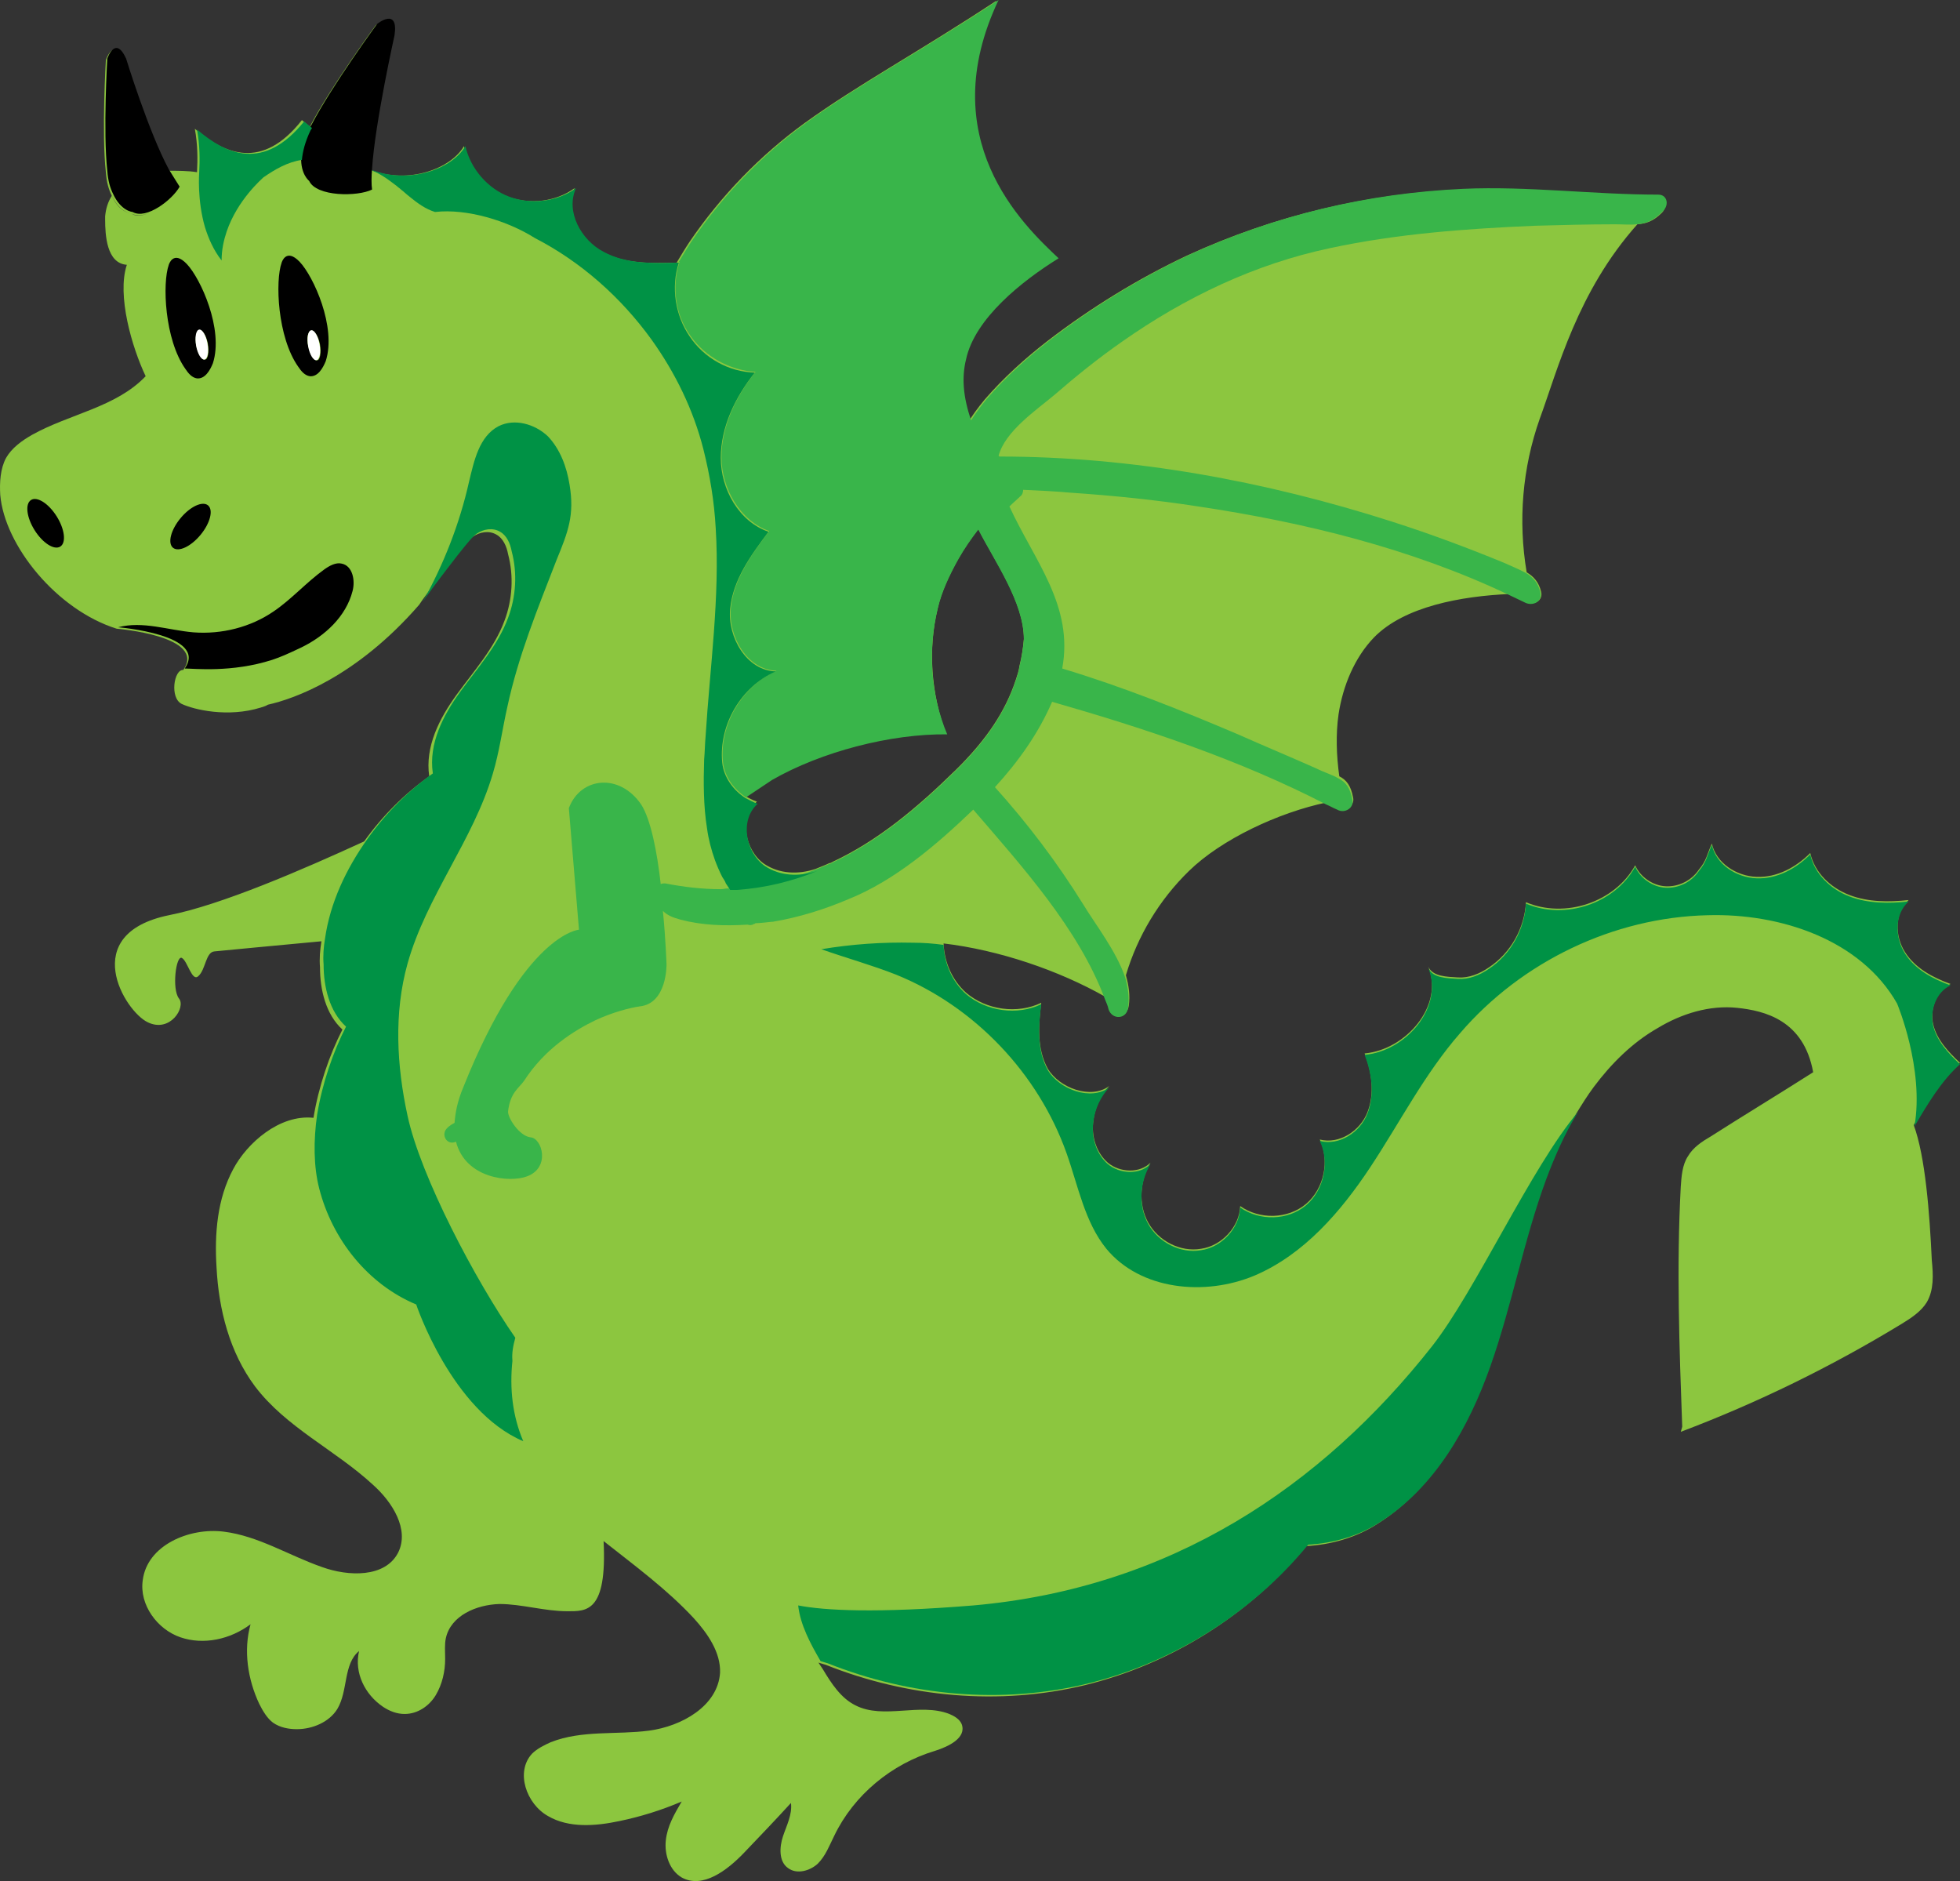 <?xml version="1.0" encoding="UTF-8" standalone="no"?>
<svg
   xmlns:dc="http://purl.org/dc/elements/1.1/"
   xmlns:cc="http://creativecommons.org/ns#"
   xmlns:rdf="http://www.w3.org/1999/02/22-rdf-syntax-ns#"
   xmlns:svg="http://www.w3.org/2000/svg"
   xmlns="http://www.w3.org/2000/svg"
   xmlns:sodipodi="http://sodipodi.sourceforge.net/DTD/sodipodi-0.dtd"
   xmlns:inkscape="http://www.inkscape.org/namespaces/inkscape"
   inkscape:version="1.0 (4035a4fb49, 2020-05-01)"
   height="259.993"
   width="270.932"
   sodipodi:docname="godzilla.svg"
   xml:space="preserve"
   viewBox="0 0 270.932 259.993"
   y="0px"
   x="0px"
   id="Calque_1"
   version="1.1"><rect x="0" y="0" width="270.932" height="259.993" fill="#333333" stroke="none"/><defs
   id="defs152" /><sodipodi:namedview
   inkscape:current-layer="g147"
   inkscape:window-maximized="0"
   inkscape:window-y="20"
   inkscape:window-x="35"
   inkscape:cy="73.438116"
   inkscape:cx="149.80453"
   inkscape:zoom="1.2453704"
   showgrid="false"
   id="namedview150"
   inkscape:window-height="663"
   inkscape:window-width="1256"
   inkscape:pageshadow="2"
   inkscape:pageopacity="0"
   guidetolerance="10"
   gridtolerance="10"
   objecttolerance="10"
   borderopacity="1"
   bordercolor="#666666"
   pagecolor="#ffffff" />
<style
   id="style83"
   type="text/css">
	.st0{fill:#8CC63F;}
	.st1{fill:#F7931E;}
	.st2{fill:#39B54A;}
	.st3{fill:#61C46E;}
	.st4{fill:#0071BC;}
	.st5{fill:#CCCCCC;}
	.st6{fill:#999999;}
	.st7{fill:#FFFFFF;}
	.st8{fill:#666666;}
	.st9{fill:#BDCCD4;}
	.st10{fill:none;}
	.st11{fill:#29ABE2;}
	.st12{fill:#005D9C;}
	.st13{fill:#A38161;}
	.st14{fill:#D1B08A;}
	.st15{fill:#FBB03B;}
	.st16{fill:#ED1C24;}
	.st17{fill:#D44A50;}
	.st18{fill:#FF3333;}
	.st19{fill:#F15A24;}
	.st20{fill:#FBB80D;}
	.st21{fill:#FBC53B;}
	.st22{fill:#42210B;}
	.st23{fill:#E6E6E6;}
	.st24{fill:#D6D0D0;}
	.st25{fill:#C1E8E8;}
	.st26{fill:#1A1A1A;}
	.st27{fill:#99FFFF;}
	.st28{fill:#FCEE21;}
	.st29{fill:#00A99D;}
	.st30{fill:#22B573;}
	.st31{fill:#DBC0A2;}
	.st32{fill:#B5926B;}
	.st33{fill:#A67C52;}
	.st34{fill:#754C24;}
	.st35{fill:#FFADAD;}
	.st36{fill:#C7B299;}
	.st37{fill:#998675;}
	.st38{fill:#534741;}
	.st39{fill:#FF8C8C;}
	.st40{fill:#EBFCFC;}
	.st41{fill:#D4145A;}
	.st42{fill:#FF00FF;}
	.st43{fill:#FFCCCC;}
	.st44{fill:#FBDECE;}
	.st45{fill:#FF9EC2;}
	.st46{fill:#FF7BAC;}
	.st47{fill:#9E005D;}
	.st48{fill:#FFC600;}
	.st49{fill:#B1337D;}
	.st50{fill:#ED1E79;}
	.st51{fill:#662D91;}
	.st52{fill:#BA9BC9;}
	.st53{fill:#FFD133;}
	.st54{fill:#F79C7C;}
	.st55{fill:#FFDD66;}
	.st56{fill:#F2F2F2;}
	.st57{fill:#C1272D;}
	.st58{fill:#E8FDFF;}
	.st59{fill:#64AB05;}
	.st60{fill:#CCFFFF;}
	.st61{fill:#A9DDF3;}
	.st62{fill:#FFFF00;}
	.st63{fill:#B3B3B3;}
	.st64{fill:#009245;}
	.st65{fill:#FBD3A8;}
	.st66{fill:#FFD6E5;}
	.st67{fill:#FF2B7A;}
	.st68{fill:#785E42;}
	.st69{fill:#D99443;}
	.st70{fill:#66CBC4;}
	.st71{fill:#4D4D4D;}
	.st72{fill:#6B3310;}
	.st73{fill:#FEEFD8;}
	.st74{fill:#D10008;}
	.st75{fill:#FABE78;}
	.st76{fill:#E6ECF0;}
	.st77{fill:#D9E021;}
	.st78{fill:#FDD089;}
	.st79{fill:#FBB400;}
	.st80{fill:#FDDFB1;}
	.st81{fill:#FCC062;}
	.st82{fill:#DAE2E7;}
	.st83{fill:#DEE6EA;}
	.st84{fill:#F9A94B;}
	.st85{fill:#8C6239;}
	.st86{fill:#FF5258;}
	.st87{fill:#FBCB2D;}
	.st88{fill:#F3E3FF;}
	.st89{fill:#00877E;}
	.st90{fill:#CFEDD3;}
	.st91{fill:#ED9396;}
	.st92{fill:#ED454B;}
	.st93{fill:#F56E00;}
	.st94{fill:#CC5C00;}
	.st95{fill:#FFAA00;}
	.st96{fill:#D17100;}
	.st97{fill:#A10006;}
	.st98{fill:#7D0005;}
	.st99{fill:#333333;}
	.st100{fill:#CA5300;}
	.st101{fill:#C96D00;}
	.st102{fill:#006837;}
	.st103{fill:#CDAE78;}
	.st104{fill:#C96F06;}
	.st105{fill:#E0640D;}
	.st106{fill:#FFD26A;}
	.st107{fill:#7B9600;}
	.st108{fill:#CEDEDE;}
	.st109{fill:#5C3303;}
</style>
<g
   transform="translate(-66.372,-78.27)"
   id="g147">
	<g
   transform="translate(-52.996,-8.03)"
   id="g133">
		<path
   id="path85"
   d="m 383.9,241.8 c 0,0 0,0 0,0 1.8,-3 3.8,-6.3 6.4,-8.6 -1.6,-1.5 -3.2,-3.2 -3.7,-5.3 -0.5,-2.1 0.4,-4.7 2.4,-5.6 -2.5,-0.9 -4.9,-2.2 -6.3,-4.4 -1.4,-2.2 -1.5,-5.4 0.5,-7.2 -2.7,0.3 -5.6,0.3 -8.2,-0.7 -2.6,-1 -4.8,-3.1 -5.4,-5.8 -2,2 -4.6,3.4 -7.4,3.3 -2.8,-0.1 -5.6,-1.9 -6.2,-4.6 -0.7,1.5 -0.7,2.3 -1.8,3.6 -1,1.5 -2.8,2.4 -4.6,2.3 -1.8,-0.1 -3.5,-1.3 -4.2,-2.9 -2.8,5.1 -9.7,7.4 -15.1,5.1 -0.2,3.6 -2.1,7 -5.1,9 -1.3,0.9 -2.8,1.5 -4.3,1.4 -1.5,-0.1 -3.5,-0.1 -4.1,-1.5 2.2,5.4 -3.1,11.5 -8.8,12 1,2.6 1.4,5.5 0.4,8.1 -1,2.6 -3.9,4.5 -6.6,3.8 1.4,2.9 0.6,6.8 -1.9,8.9 -2.5,2.1 -6.4,2.2 -9.1,0.3 -0.1,2.9 -2.6,5.5 -5.4,5.9 -2.9,0.5 -5.9,-1.1 -7.3,-3.6 -1.4,-2.5 -1.2,-5.8 0.3,-8.3 -1.5,1.5 -4.2,1.4 -5.9,0 -1.6,-1.4 -2.3,-3.7 -2,-5.8 0.2,-1.8 1,-3.5 2.2,-4.8 -2.5,1.9 -6.9,0.3 -8.5,-2.4 -1.5,-2.7 -1.3,-6 -0.9,-9.1 -3.3,1.6 -7.6,1 -10.4,-1.4 -1.9,-1.7 -3,-4.2 -3.1,-6.8 7.6,0.9 15.9,3.7 22.4,7.4 0.2,0.5 0.4,0.9 0.5,1.4 0.5,1.5 2.5,1.4 2.7,-0.2 0.2,-1.4 0,-2.8 -0.4,-4.2 1.6,-5.4 4.6,-10.4 8.7,-14.4 4.5,-4.4 12.4,-8.1 19.1,-9.5 0.5,0.2 1,0.5 1.5,0.7 1,0.6 2.4,-0.2 2.1,-1.4 -0.3,-1.6 -0.9,-2.4 -1.9,-2.9 -0.4,-2.9 -0.5,-5.8 -0.1,-8.6 0.6,-3.9 2.2,-7.8 4.9,-10.6 4.2,-4.3 12.1,-5.7 18.7,-6 0.8,0.4 1.5,0.7 2.3,1.1 1,0.5 2.4,-0.1 2.1,-1.4 -0.3,-1.3 -1,-2.1 -2,-2.7 -1.2,-7.1 -0.6,-14.4 1.8,-21.2 2.5,-6.8 5.2,-17.6 13.5,-26.9 1.2,-0.1 2.2,-0.4 3.4,-1.6 0.8,-0.8 0.5,-2.4 -0.8,-2.4 -9,0 -18,-1.2 -27,-0.8 -13.1,0.6 -25.8,3.6 -37.8,9.1 -6.8,3.2 -13.3,7.2 -19.3,11.8 -3.1,2.4 -6.1,5.1 -8.7,8.1 -1,1.2 -1.7,2.2 -2.2,3 -0.5,-1.5 -0.9,-3.1 -1,-4.6 -0.1,-1.3 0,-2.6 0.3,-3.8 1.2,-5.7 7.8,-10.9 12.8,-14 -5,-4.7 -17.4,-16.5 -8.3,-35.7 -11.1,7.3 -19,11.5 -26.5,16.9 -6.2,4.5 -11.6,10.1 -15.9,16.4 -0.6,0.9 -1.2,1.9 -1.8,2.9 -3.5,0.1 -7.2,0.2 -10.3,-1.5 -3.1,-1.6 -5.3,-5.6 -3.8,-8.8 -2.6,1.9 -6.2,2.3 -9.2,1.2 -3,-1.1 -5.4,-3.9 -6.1,-7 -1.8,3.1 -7.6,5.3 -12.9,3.3 0.4,-6.4 3.1,-18.5 3.1,-18.5 0.6,-4 -2.4,-1.5 -2.4,-1.5 0,0 -6.3,8.6 -9.1,14 -0.4,-0.3 -0.7,-0.6 -1.1,-0.9 -5.5,7 -10.7,4.7 -14.8,1.2 0.4,2.2 0.4,4.2 0.3,6 -1.2,-0.2 -2.7,-0.2 -4.1,-0.2 -2.8,-5.2 -5.9,-15.3 -5.9,-15.3 -1.5,-3.3 -2.6,0 -2.6,0 0,0 -0.6,10.1 0,15.5 0.1,1.4 0.4,2.4 0.8,3.2 1.1,2.4 2.7,2.5 2.7,2.5 0.7,0.4 1.6,0.3 2.6,-0.1 -1,0.4 -1.9,0.6 -2.6,0.1 0,0 -1.7,-0.1 -2.7,-2.5 0,0 0,0 0,0.1 -0.5,0.8 -0.8,1.7 -0.9,2.8 0,0 0,0.1 0,0.1 0,0.1 0,0.2 0,0.3 0,2.2 0.2,6.1 3,6.3 -1.4,4.2 0.7,11.4 2.6,15.4 -4.1,4.3 -10.5,5.2 -15.7,8.1 -1.4,0.8 -2.8,1.8 -3.6,3.2 -0.8,1.5 -0.9,3.4 -0.8,5.1 0.6,7 7.8,15.9 16.1,18.5 0,0 12.5,1 9.2,5.7 -1.3,-0.1 -1.9,3.9 -0.2,4.7 1.7,0.8 6.4,1.9 10.9,0.5 0.3,-0.1 0.7,-0.2 1,-0.4 3.6,-0.8 12.2,-3.8 20.9,-13.8 0.3,-0.5 2,-2.8 3.7,-5 1.6,-2.1 3.2,-4.1 3.7,-4.4 1,-0.7 2.3,-0.9 3.3,-0.3 0.9,0.5 1.4,1.6 1.6,2.7 0.8,3 0.6,6.3 -0.5,9.2 -1.4,3.8 -4.2,6.9 -6.6,10.2 -2.4,3.3 -4.4,7.2 -3.8,11.3 -3.4,2.4 -6.5,5.5 -9,9 -8.5,3.9 -19.8,8.8 -27,10.2 -12.6,2.6 -6.1,13.3 -2.9,14.8 3.1,1.5 5.3,-2.1 4.3,-3.3 -1,-1.3 -0.4,-6 0.4,-5.6 0.8,0.4 1.4,3.4 2.3,2.5 1,-0.9 1,-3.3 2.2,-3.4 0.9,-0.1 9.5,-0.9 14.8,-1.4 -0.2,1.2 -0.3,2.4 -0.2,3.6 0,3.1 0.8,6.5 3.1,8.6 -1.8,3.5 -3.3,7.9 -4,12.2 -4.7,-0.5 -9.2,3.5 -11.1,7.1 -2.2,4.1 -2.6,8.9 -2.3,13.6 0.3,5.8 1.8,11.7 5.3,16.4 4.3,5.7 11.1,8.8 16.3,13.6 2.7,2.4 5.1,6.2 3.5,9.4 -1.8,3.5 -6.9,3.3 -10.5,2 -4.6,-1.6 -8.8,-4.3 -13.6,-4.9 -4.8,-0.6 -10.6,1.9 -11.2,6.7 -0.5,3.4 2,6.8 5.2,7.9 3.2,1.1 6.9,0.3 9.7,-1.8 -1,3.6 -0.4,7.6 1.2,11 0.5,1 1.1,2 1.9,2.6 1,0.7 2.2,0.9 3.3,0.9 2.2,0 4.5,-1 5.6,-2.8 1.5,-2.5 0.8,-6.2 3,-8 -0.7,3 0.8,6 3.3,7.7 0.9,0.6 1.9,1 3,1 1.8,0 3.4,-1.1 4.3,-2.6 0.9,-1.5 1.3,-3.3 1.3,-5 0,-1 -0.1,-2 0.1,-2.9 0.7,-3.1 4.2,-4.6 7.4,-4.7 3.1,0 6.2,1 9.4,1 2.6,0 5.5,0.2 5,-9.7 4.3,3.4 8.8,6.7 12.5,10.7 1.9,2.1 3.7,4.7 3.6,7.5 -0.3,4.6 -5.3,7.4 -9.8,8 -4.5,0.6 -9.3,-0.1 -13.6,1.6 -0.9,0.4 -1.9,0.9 -2.6,1.6 -2.3,2.5 -0.8,6.9 2.2,8.6 2.9,1.7 6.6,1.4 9.9,0.7 2.9,-0.6 5.8,-1.5 8.6,-2.7 -1,1.7 -2,3.4 -2.2,5.4 -0.2,1.9 0.5,4.1 2.2,5.1 2.9,1.6 6.3,-1 8.6,-3.4 2.2,-2.3 4.4,-4.6 6.5,-6.9 0.2,1.6 -0.6,3.1 -1.1,4.6 -0.5,1.5 -0.6,3.5 0.7,4.4 1.2,0.9 3,0.4 4.1,-0.6 1.1,-1.1 1.6,-2.5 2.3,-3.9 2.7,-5.6 7.9,-9.9 13.9,-11.7 1.9,-0.6 4.4,-1.8 3.7,-3.7 -0.3,-0.7 -1,-1.1 -1.7,-1.4 -4.1,-1.6 -9.1,0.8 -13,-1.2 -2,-1 -3.3,-3 -4.5,-5 -0.2,-0.3 -0.4,-0.6 -0.6,-0.9 0.3,0.1 0.7,0.2 1,0.3 11.3,4.5 24,5.7 35.9,2.8 11.8,-2.9 22.7,-9.7 30.5,-19.2 3.5,-0.2 7,-1.2 9.9,-3.1 7.6,-4.8 12.3,-13.1 15.3,-21.5 3,-8.5 4.6,-17.4 7.7,-25.8 1.2,-3.2 2.6,-6.4 4.4,-9.3 0.8,-1.3 1.6,-2.6 2.5,-3.8 2.4,-3.2 5.3,-6.1 8.8,-8.1 3.3,-2 7.2,-3.2 11,-2.8 3.8,0.4 9.2,1.7 10.5,8.9 -4.7,3 -9.5,5.9 -14.2,8.9 -1.2,0.7 -2.4,1.5 -3.1,2.7 -0.8,1.2 -0.9,2.8 -1,4.2 -0.6,11.1 -0.2,22.2 0.2,33.2 l -0.2,0.7 c 10.6,-4 20.8,-9 30.5,-14.9 1.3,-0.8 2.7,-1.7 3.5,-3 1,-1.7 0.9,-3.8 0.7,-5.8 -0.3,-6.5 -0.9,-14.4 -2.5,-18.7 z M 249,170.3 c 0.5,-2.2 1.6,-4.6 2.9,-6.9 0.8,-1.4 1.7,-2.7 2.7,-4 2.3,4.5 6.3,10.1 6.3,15.2 -0.1,1.2 -0.3,2.5 -0.6,3.7 -0.1,0.7 -0.3,1.3 -0.5,1.9 -1.5,4.6 -4.2,8.3 -7.5,11.7 -0.3,0.3 -0.5,0.5 -0.8,0.8 -5.4,5.3 -10.8,9.8 -17,12.7 -0.2,0.1 -0.3,0.2 -0.5,0.2 -0.6,0.3 -1.2,0.5 -1.9,0.8 -2.4,0.8 -5,0.7 -7.1,-0.7 -2.7,-1.9 -3.5,-6.4 -1,-8.6 -0.6,-0.2 -1.1,-0.5 -1.7,-0.8 1.2,-0.8 2.4,-1.6 3.6,-2.4 6.8,-3.9 16.4,-6.4 24.2,-6.3 -2,-5.4 -2.5,-11.6 -1.1,-17.3 z"
   class="st0" />
		<path
   id="path87"
   d="m 157,177.5 c 1.2,-0.4 2.1,-0.8 4,-1.7 3.3,-1.6 6.2,-4.3 7.1,-7.8 0.4,-1.5 0,-3.5 -1.5,-3.8 -0.8,-0.2 -1.7,0.3 -2.4,0.8 -2.5,1.8 -4.5,4.1 -7,5.8 -3.2,2.2 -7.2,3.2 -11.1,2.9 -3.5,-0.3 -7,-1.6 -10.4,-0.7 0,0 12.5,1 9.2,5.7 1.3,0 6.5,0.6 12.1,-1.2 z" />
		<g
   id="g97">
			<g
   id="g91">
				<path
   id="path89"
   d="m 317.3,272.4 c -15.3,19.4 -36.1,33.4 -63.4,35.8 -13.5,1.1 -20.5,0.7 -24.2,0 0.3,2.7 1.7,5.3 3.1,7.7 0.3,0.1 0.7,0.2 1,0.3 11.3,4.5 24,5.7 35.9,2.8 11.8,-2.9 22.7,-9.7 30.5,-19.2 3.5,-0.2 7,-1.2 9.9,-3.1 7.6,-4.8 12.3,-13.1 15.3,-21.6 3,-8.5 4.6,-17.4 7.7,-25.8 1.2,-3.2 2.6,-6.4 4.4,-9.3 -6.4,7.5 -14.2,24.8 -20.2,32.4 z"
   class="st64" />
			</g>
			<g
   id="g95">
				<path
   id="path93"
   d="m 190.6,271.2 c -5.5,-7.9 -13.1,-22.3 -14.9,-30.7 -1.5,-6.9 -1.9,-14.2 0,-21 2.6,-9.3 9.1,-17.1 11.8,-26.3 0.9,-3 1.3,-6.1 2,-9.2 1.5,-7 4.2,-13.6 6.8,-20.3 1.6,-3.9 2.5,-6.2 1.8,-10.4 -0.4,-2.5 -1.3,-4.9 -3,-6.7 -1.8,-1.7 -4.6,-2.5 -6.8,-1.4 -2.7,1.4 -3.4,4.8 -4.1,7.7 -1.3,5.8 -3.5,11.4 -6.4,16.6 0.3,-0.5 2,-2.8 3.7,-5 1.6,-2.1 3.2,-4.1 3.7,-4.4 1,-0.7 2.3,-0.9 3.3,-0.3 0.9,0.5 1.4,1.6 1.6,2.7 0.8,3 0.6,6.3 -0.5,9.2 -1.4,3.8 -4.2,6.9 -6.6,10.2 -2.4,3.3 -4.4,7.2 -3.8,11.3 -3.4,2.4 -6.5,5.5 -9,9 -3,4.2 -5.2,8.9 -5.9,13.8 -0.2,1.2 -0.3,2.4 -0.2,3.6 0,3.1 0.8,6.5 3.1,8.6 -1.8,3.5 -3.3,7.9 -4,12.2 -0.5,3.5 -0.5,7.1 0.3,10.2 1.8,7 6.7,13.2 13.4,16 0,0 4.9,14.7 14.8,18.9 -1.5,-3.5 -1.9,-7.3 -1.5,-11.1 -0.1,-1.1 0.1,-2.1 0.4,-3.2 z"
   class="st64" />
			</g>
		</g>
		<path
   id="path99"
   d="m 348.6,113.2 c -9,0 -18,-1.2 -27,-0.8 -13.1,0.6 -25.8,3.6 -37.8,9.1 -6.8,3.2 -13.3,7.2 -19.3,11.8 -3.1,2.4 -6.1,5.1 -8.7,8.1 -1,1.2 -1.7,2.2 -2.2,3 -0.5,-1.5 -0.9,-3.1 -1,-4.6 -0.1,-1.3 0,-2.6 0.3,-3.8 1.2,-5.7 7.8,-10.9 12.8,-14 -5,-4.7 -17.4,-16.5 -8.3,-35.7 -11.1,7.3 -19,11.5 -26.5,16.9 -6.2,4.5 -11.6,10.1 -15.9,16.4 -0.6,0.9 -1.2,1.9 -1.8,2.9 0,0 0,0 0.1,0 -1.1,3.4 -0.6,7.3 1.5,10.2 2,2.9 5.5,4.8 9,5 -2.7,3.4 -4.7,7.5 -4.7,11.8 0,4.3 2.6,8.8 6.6,10.2 -2.4,3.2 -4.9,6.6 -5.3,10.6 -0.4,4 2.3,8.6 6.3,8.7 -4.7,2.1 -7.9,7.4 -7.4,12.6 0.2,2 1.5,3.8 3.2,4.9 1.2,-0.8 2.4,-1.6 3.6,-2.4 6.8,-3.9 16.4,-6.4 24.2,-6.3 -2.3,-5.5 -2.7,-11.6 -1.3,-17.4 0.5,-2.2 1.6,-4.6 2.9,-6.9 0.8,-1.4 1.7,-2.7 2.7,-4 2.3,4.5 6.3,10.1 6.3,15.2 -0.1,1.2 -0.3,2.5 -0.6,3.7 -0.1,0.7 -0.3,1.3 -0.5,1.9 -1.5,4.6 -4.2,8.3 -7.5,11.7 -0.3,0.3 -0.5,0.5 -0.8,0.8 -5.4,5.3 -10.8,9.8 -17,12.7 -0.2,0.1 -0.3,0.2 -0.5,0.2 -0.6,0.3 -1.2,0.5 -1.9,0.8 -3.4,1.3 -7,2.2 -11,2.6 -0.3,0 -0.7,0 -1,0 0,0 0,0 -0.1,0 -0.4,0 -0.7,0.1 -1,0.1 -2.6,0 -5.1,-0.3 -7.7,-0.8 -0.2,0 -0.4,0 -0.6,0.1 -0.5,-4.5 -1.4,-9 -2.7,-11 -3,-4.4 -8.4,-3.8 -10,0.5 l 1.4,16.8 c 0,0 -7.5,0.5 -16,21.8 -0.8,1.9 -1.1,3.5 -1.2,4.9 -0.6,0.3 -1.1,0.7 -1.3,1.1 -0.4,0.9 0.4,2 1.5,1.5 1.3,5.1 7.4,5.7 9.8,4.8 3.3,-1.2 2.1,-5.3 0.5,-5.4 -1.6,-0.2 -3.2,-2.8 -3.1,-3.6 0.3,-2.6 1.5,-3.2 2.2,-4.2 2.9,-4.5 7,-7 9.9,-8.4 2.4,-1.1 4.7,-1.7 6.1,-1.9 3.8,-0.4 3.7,-5.8 3.7,-5.8 0,0 -0.1,-3.3 -0.5,-7.4 0.6,0.6 1.3,0.9 2.4,1.2 3,0.8 6.1,0.9 9.3,0.7 0.3,0.1 0.6,0.1 0.9,-0.1 0.1,0 0.1,0 0.2,-0.1 0.6,0 1.3,-0.1 2.3,-0.2 0,0 0,0 0.1,0 3.6,-0.6 7.1,-1.7 10.4,-3.1 6.5,-2.6 12.3,-7.6 17.3,-12.4 6.7,7.8 14.6,16.5 18.2,26.2 0.2,0.5 0.4,0.9 0.5,1.4 0.5,1.5 2.5,1.4 2.7,-0.2 0.2,-1.4 0,-2.8 -0.4,-4.2 -1.2,-3.6 -4.1,-7.3 -5.8,-10.1 -3.6,-5.8 -7.7,-11.2 -12.2,-16.2 3.2,-3.5 6,-7.4 7.9,-11.8 12.9,3.7 25.9,8 37.9,14.2 0.5,0.2 1,0.5 1.5,0.7 1,0.6 2.4,-0.2 2.1,-1.4 -0.3,-1.6 -0.9,-2.4 -1.9,-2.9 -0.8,-0.5 -1.9,-0.8 -3.1,-1.4 -3.6,-1.6 -7.2,-3.1 -10.8,-4.7 -8,-3.4 -16,-6.6 -24.3,-9.1 1.6,-8.7 -3.8,-14.8 -7.3,-22.4 0.5,-0.5 1,-0.9 1.5,-1.4 0.3,-0.2 0.4,-0.6 0.4,-0.9 2.2,0.1 4.4,0.2 6.6,0.4 5.9,0.4 11.8,1 17.6,1.9 14.7,2.2 29.4,5.8 42.9,12.2 0.8,0.4 1.5,0.7 2.3,1.1 1,0.5 2.4,-0.1 2.1,-1.4 -0.3,-1.3 -1,-2.1 -2,-2.7 -0.9,-0.5 -1.9,-0.9 -3,-1.4 -5.1,-2.1 -10.2,-4 -15.5,-5.7 -17.5,-5.6 -35.9,-9 -54.3,-9 0,0 0,-0.1 -0.1,-0.1 0.9,-3.4 5.2,-6.3 7.7,-8.4 3,-2.6 6.1,-5.1 9.4,-7.4 8.7,-6.1 18.3,-10.7 28.7,-12.9 9.3,-2 18.9,-2.7 28.4,-3.1 3.7,-0.1 7.4,-0.2 11,-0.2 1.2,0 2.1,0.1 3,0 1.2,-0.1 2.2,-0.4 3.4,-1.6 1.2,-0.9 0.9,-2.5 -0.4,-2.5 z"
   class="st2" />
		<path
   id="path101"
   d="m 173.9,91.2 c 0.6,-4 -2.4,-1.6 -2.4,-1.6 0,0 -6.3,8.6 -9.1,14 -0.1,0.1 -0.1,0.2 -0.2,0.3 -0.8,1.7 -1.1,3 -1.2,4.1 -0.1,2.4 1.1,3.3 1.1,3.3 1,2.2 6.7,2.2 8.7,1.2 -0.1,-0.7 -0.1,-1.7 0,-2.9 0,0 0,0 0,0 0,0 0,0 0,0 0,0 0,0 0,0 0.4,-6.3 3.1,-18.4 3.1,-18.4 z" />
		<path
   id="path103"
   d="m 142.7,109.7 c -2.8,-5.2 -5.9,-15.3 -5.9,-15.3 -1.5,-3.3 -2.6,0 -2.6,0 0,0 -0.6,10.1 0,15.5 0.1,1.4 0.4,2.4 0.8,3.2 1.1,2.4 2.7,2.5 2.7,2.5 1.9,1.1 5.5,-1.7 6.5,-3.5 -0.3,-0.5 -0.9,-1.4 -1.5,-2.4 z" />
		<g
   id="g111">
			<path
   id="path105"
   d="m 146.6,104.2 c 0.4,2.2 0.4,4.2 0.3,6 0,0 0,0 0,0 0,0 -0.3,3.7 0.8,7.5 0.5,1.6 1.2,3.2 2.3,4.6 0,-1.5 0.3,-2.8 0.7,-4 1.5,-4.4 4.9,-7.3 5.1,-7.5 1.6,-1.1 3.3,-2.1 5.3,-2.4 0.1,-1.1 0.4,-2.4 1.2,-4.1 0.1,-0.1 0.1,-0.2 0.2,-0.3 -0.4,-0.3 -0.7,-0.6 -1.1,-0.9 -5.6,6.9 -10.7,4.6 -14.8,1.1 z"
   class="st64" />
			<path
   id="path107"
   d="m 390.3,233.4 c -1.6,-1.5 -3.2,-3.2 -3.7,-5.3 -0.5,-2.1 0.4,-4.7 2.4,-5.6 -2.5,-0.9 -4.9,-2.2 -6.3,-4.4 -1.4,-2.2 -1.5,-5.4 0.5,-7.2 -2.7,0.3 -5.6,0.3 -8.2,-0.7 -2.6,-1 -4.8,-3.1 -5.4,-5.8 -2,2 -4.6,3.4 -7.4,3.3 -2.8,-0.1 -5.6,-1.9 -6.2,-4.6 -0.7,1.5 -0.7,2.3 -1.8,3.6 -1,1.5 -2.8,2.4 -4.6,2.3 -1.8,-0.1 -3.5,-1.3 -4.2,-2.9 -2.8,5.1 -9.7,7.4 -15.1,5.1 -0.2,3.6 -2.1,7 -5.1,9 -1.3,0.9 -2.8,1.5 -4.3,1.4 -1.5,-0.1 -3.5,-0.1 -4.1,-1.5 2.2,5.4 -3.1,11.5 -8.8,12 1,2.6 1.4,5.5 0.4,8.1 -1,2.6 -3.9,4.5 -6.6,3.8 1.4,2.9 0.6,6.8 -1.9,8.9 -2.5,2.1 -6.4,2.2 -9.1,0.3 -0.1,2.9 -2.6,5.5 -5.4,5.9 -2.9,0.5 -5.9,-1.1 -7.3,-3.6 -1.4,-2.5 -1.2,-5.8 0.3,-8.3 -1.5,1.5 -4.2,1.4 -5.9,0 -1.6,-1.4 -2.3,-3.7 -2,-5.8 0.2,-1.8 1,-3.5 2.2,-4.8 -2.5,1.9 -6.9,0.3 -8.5,-2.4 -1.5,-2.7 -1.3,-6 -0.9,-9.1 -3.3,1.6 -7.6,1 -10.4,-1.4 -1.9,-1.7 -3,-4.2 -3.1,-6.8 -1.4,-0.2 -2.9,-0.3 -4.2,-0.3 -4.3,-0.1 -8.5,0.2 -12.7,0.9 3.4,1.2 7,2.2 10.3,3.5 10.9,4.4 19.7,13.7 23.6,24.7 1.6,4.5 2.5,9.5 5.5,13.2 4.7,5.7 13.6,6.6 20.5,3.7 6.8,-2.9 11.9,-8.8 16,-15 4.1,-6.2 7.5,-12.9 12.4,-18.5 8.5,-9.9 21.2,-16 34.2,-16.3 10.1,-0.3 21.2,3.4 26.2,12.2 0,0 3.8,9 2.4,17 1.7,-2.9 3.7,-6.3 6.3,-8.6 z"
   class="st64" />
			<path
   id="path109"
   d="m 225.1,206 c -2.7,-1.9 -3.5,-6.4 -1,-8.6 -0.6,-0.2 -1.1,-0.5 -1.7,-0.8 -1.7,-1.1 -3,-2.9 -3.2,-4.9 -0.5,-5.2 2.6,-10.5 7.4,-12.6 -4,-0.1 -6.7,-4.7 -6.3,-8.7 0.4,-4 2.9,-7.4 5.3,-10.6 -4.1,-1.4 -6.6,-5.9 -6.6,-10.2 0,-4.3 2,-8.4 4.7,-11.8 -3.6,-0.1 -7,-2 -9,-5 -2,-2.9 -2.6,-6.8 -1.5,-10.2 0,0 0,0 -0.1,0 -3.5,0.1 -7.2,0.2 -10.3,-1.5 -3.1,-1.6 -5.3,-5.6 -3.8,-8.8 -2.6,1.9 -6.2,2.3 -9.2,1.2 -3,-1.1 -5.4,-3.9 -6.1,-7 -1.8,3.1 -7.6,5.3 -12.9,3.3 0,0 0,0 0,0 0,0 0,0 0.1,0.1 0.9,0.4 1.7,0.9 2.5,1.5 0.3,0.2 0.5,0.4 0.8,0.6 0.2,0.2 0.4,0.3 0.6,0.5 0.4,0.3 0.8,0.7 1.2,1 1.1,0.9 2.2,1.7 3.5,2.1 4.4,-0.5 10,1.2 13.8,3.6 6.4,3.3 11.9,8.2 16.1,14 3.3,4.6 5.8,9.7 7.2,15.2 0.9,3.6 1.5,7.2 1.7,10.9 0.6,9.5 -0.8,19.2 -1.4,28.8 -0.1,1.1 -0.1,2.1 -0.2,3.2 -0.1,3.1 -0.1,6.4 0.4,9.5 0.2,1.5 0.6,3 1.1,4.4 0.3,0.8 0.6,1.5 1,2.3 0.2,0.3 0.4,0.6 0.5,0.9 0.2,0.3 0.4,0.6 0.6,0.9 0.3,0 0.7,0 1,0 4,-0.3 7.6,-1.2 11,-2.6 -2.5,0.8 -5.1,0.7 -7.2,-0.7 z"
   class="st64" />
		</g>
		<g
   id="g115">
			<path
   id="path113"
   d="m 158.3,122.6 c -0.9,2.5 -0.6,10.3 2.3,14.4 0.4,0.6 0.9,1.2 1.6,1.3 1.1,0.1 1.8,-1.1 2.2,-2.1 1.5,-4.7 -1.7,-11.7 -3.6,-13.7 -1.9,-2 -2.5,0.1 -2.5,0.1 z m 4.1,9.4 c 0.4,-0.1 1,0.8 1.2,1.9 0.2,1.2 0,2.2 -0.4,2.2 -0.4,0.1 -1,-0.8 -1.2,-1.9 -0.3,-1.1 -0.1,-2.1 0.4,-2.2 z" />
		</g>
		
			<ellipse
   id="ellipse117"
   ry="2.1"
   rx="0.8"
   cy="134.1"
   cx="162.8"
   class="st7"
   transform="matrix(0.984,-0.176,0.176,0.984,-21.048,30.713)" />
		<g
   id="g121">
			<path
   id="path119"
   d="m 146.6,138.6 c 1.1,0.1 1.8,-1.1 2.2,-2.1 1.5,-4.7 -1.7,-11.7 -3.6,-13.7 -1.9,-2 -2.5,0.1 -2.5,0.1 -0.9,2.5 -0.6,10.3 2.3,14.4 0.4,0.6 0.9,1.2 1.6,1.3 z m 0.3,-6.7 c 0.4,-0.1 1,0.8 1.2,1.9 0.2,1.2 0,2.2 -0.4,2.2 -0.4,0.1 -1,-0.8 -1.2,-1.9 -0.2,-1.1 0,-2.1 0.4,-2.2 z" />
		</g>
		<ellipse
   id="ellipse123"
   ry="2.1"
   rx="0.8"
   cy="134"
   cx="147.3"
   class="st7"
   transform="matrix(0.984,-0.176,0.176,0.984,-21.266,27.993)" />
		<g
   id="g127">
			<ellipse
   id="ellipse125"
   ry="3.8"
   rx="1.8"
   cy="158.5"
   cx="125.7"
   transform="matrix(0.847,-0.532,0.532,0.847,-65.111,91.25)" />
		</g>
		<g
   id="g131">
			<ellipse
   id="ellipse129"
   ry="1.8"
   rx="3.8"
   cy="159"
   cx="145.7"
   transform="matrix(0.637,-0.771,0.771,0.637,-69.698,170.13)" />
		</g>
	</g>
	<g
   id="g145">
		<g
   id="g137">
			
		</g>
		<g
   id="g143">
			<g
   id="g141">
				
			</g>
		</g>
	</g>
</g>
</svg>
